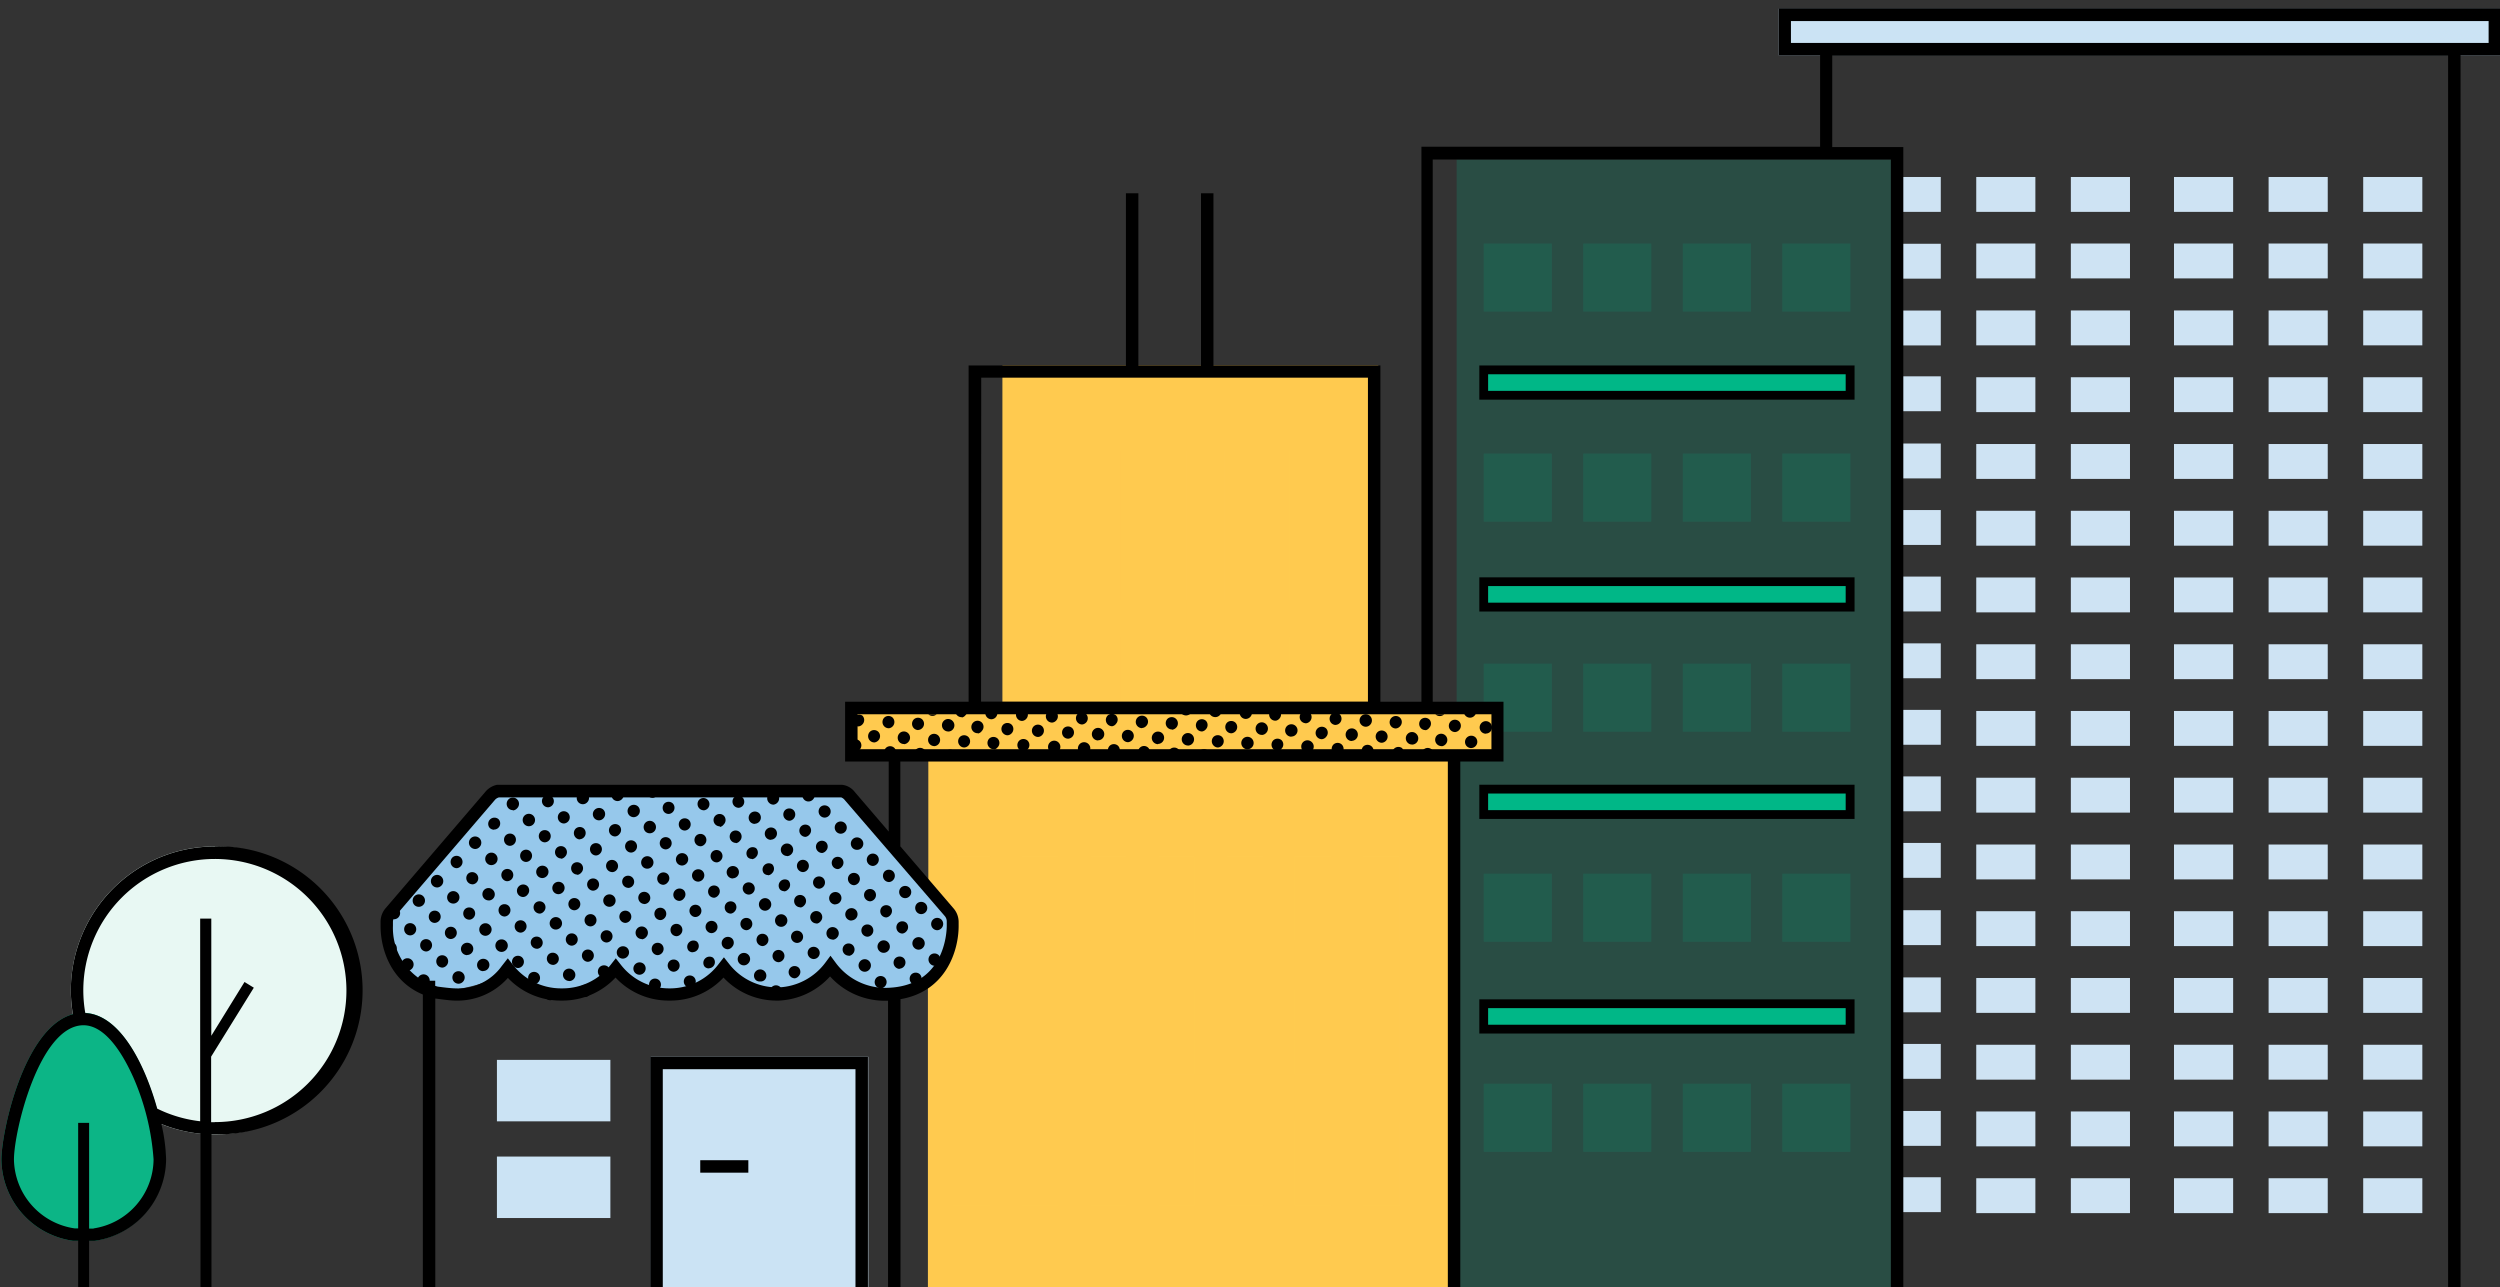 <svg xmlns="http://www.w3.org/2000/svg" viewBox="0 0 301 155"><rect x="0" y="0" width="301" height="155" fill="#333333" stroke="none"/><title>illustrations_Final</title><g style="isolation:isolate"><g id="8d5e3fc3-7589-4102-9f46-d48e77904e60" data-name="Layer 1"><path d="M111.77,91.34V106.9l2.51,2.92a1.76,1.76,0,0,1,.44,1.16v.5a8.51,8.51,0,0,1-3,6.6V155H175l.18-63.65Z" fill="#ffca4f" style="mix-blend-mode:multiply"/><path d="M104.54,127.23H78.34l0,27.79h26.21Z" fill="#cbe3f4"/><rect x="84.31" y="139.69" width="5.79" height="1.5"/><rect x="59.83" y="127.61" width="13.66" height="7.4" fill="#cbe3f4" style="mix-blend-mode:multiply"/><rect x="59.83" y="139.25" width="13.66" height="7.4" fill="#cbe3f4" style="mix-blend-mode:multiply"/><path d="M8.53,119.26a17.34,17.34,0,1,1,17.33,17.33A17.35,17.35,0,0,1,8.53,119.26Z" fill="#e8f8f3"/><path d="M8.79,149.39a10,10,0,0,1-8.62-9.78C.18,136,3.26,122,10,121.94h0c6.38,0,9.91,13.25,9.91,17.64a10,10,0,0,1-8.58,9.82H8.79Z" fill="#0cb586"/><rect x="178.64" y="95.01" width="44.12" height="3.05" fill="#00b887"/><rect x="178.64" y="120.86" width="44.12" height="3.05" fill="#00b887"/><rect x="178.64" y="70.04" width="44.12" height="3.05" fill="#00b887"/><rect x="178.64" y="44.45" width="44.12" height="3.05" fill="#00b887"/><g opacity="0.15"><rect x="178.64" y="29.32" width="8.2" height="8.2" fill="#00b887"/><rect x="190.62" y="29.32" width="8.2" height="8.2" fill="#00b887"/><rect x="202.61" y="29.32" width="8.2" height="8.2" fill="#00b887"/><rect x="214.59" y="29.32" width="8.2" height="8.2" fill="#00b887"/></g><g opacity="0.15"><rect x="178.64" y="54.61" width="8.2" height="8.2" fill="#00b887"/><rect x="190.62" y="54.61" width="8.2" height="8.2" fill="#00b887"/><rect x="202.61" y="54.61" width="8.2" height="8.2" fill="#00b887"/><rect x="214.59" y="54.61" width="8.2" height="8.2" fill="#00b887"/></g><g opacity="0.15"><rect x="178.64" y="79.9" width="8.2" height="8.2" fill="#00b887"/><rect x="190.62" y="79.9" width="8.2" height="8.2" fill="#00b887"/><rect x="202.61" y="79.9" width="8.2" height="8.2" fill="#00b887"/><rect x="214.59" y="79.9" width="8.2" height="8.2" fill="#00b887"/></g><g opacity="0.15"><rect x="178.64" y="105.19" width="8.2" height="8.2" fill="#00b887"/><rect x="190.62" y="105.19" width="8.2" height="8.2" fill="#00b887"/><rect x="202.61" y="105.19" width="8.2" height="8.2" fill="#00b887"/><rect x="214.59" y="105.19" width="8.2" height="8.2" fill="#00b887"/></g><g opacity="0.15"><rect x="178.64" y="130.48" width="8.2" height="8.2" fill="#00b887"/><rect x="190.62" y="130.48" width="8.2" height="8.2" fill="#00b887"/><rect x="202.61" y="130.48" width="8.2" height="8.2" fill="#00b887"/><rect x="214.59" y="130.48" width="8.2" height="8.2" fill="#00b887"/></g><rect x="175.38" y="19.19" width="53.57" height="135.82" fill="#00b887" opacity="0.2"/><g style="mix-blend-mode:multiply"><rect x="120.69" y="44.01" width="45.26" height="45.04" fill="#ffca4f"/></g><rect x="102.5" y="85.24" width="77.82" height="5.7" fill="#ffca4f"/><g opacity="0.5" style="mix-blend-mode:multiply"><rect x="122.79" y="76.65" width="3.78" height="8.74" fill="#ffca4f"/><rect x="131.16" y="76.65" width="3.78" height="8.58" fill="#ffca4f"/></g><g opacity="0.5" style="mix-blend-mode:multiply"><rect x="114.83" y="134.98" width="4.41" height="10.15" fill="#ffca4f"/><rect x="123.04" y="134.98" width="4.41" height="10.15" fill="#ffca4f"/><rect x="131.25" y="134.98" width="4.41" height="10.15" fill="#ffca4f"/><rect x="139.45" y="134.98" width="4.41" height="10.15" fill="#ffca4f"/><rect x="147.66" y="134.98" width="4.41" height="10.15" fill="#ffca4f"/><rect x="155.87" y="134.98" width="4.41" height="10.15" fill="#ffca4f"/><rect x="164.07" y="134.98" width="4.41" height="10.15" fill="#ffca4f"/></g><g opacity="0.5" style="mix-blend-mode:multiply"><rect x="114.83" y="119.17" width="4.41" height="10.15" fill="#ffca4f"/><rect x="123.04" y="119.17" width="4.41" height="10.15" fill="#ffca4f"/><rect x="131.25" y="119.17" width="4.41" height="10.15" fill="#ffca4f"/><rect x="139.45" y="119.17" width="4.41" height="10.15" fill="#ffca4f"/><rect x="147.66" y="119.17" width="4.41" height="10.15" fill="#ffca4f"/><rect x="155.87" y="119.17" width="4.41" height="10.15" fill="#ffca4f"/><rect x="164.07" y="119.17" width="4.41" height="10.15" fill="#ffca4f"/></g><g opacity="0.5" style="mix-blend-mode:multiply"><rect x="114.83" y="103.13" width="4.41" height="10.15" fill="#ffca4f"/><rect x="123.04" y="103.13" width="4.41" height="10.15" fill="#ffca4f"/><rect x="131.25" y="103.13" width="4.41" height="10.15" fill="#ffca4f"/><rect x="139.45" y="103.13" width="4.41" height="10.15" fill="#ffca4f"/><rect x="147.66" y="103.13" width="4.41" height="10.15" fill="#ffca4f"/><rect x="155.87" y="103.13" width="4.41" height="10.15" fill="#ffca4f"/><rect x="164.07" y="103.13" width="4.41" height="10.15" fill="#ffca4f"/></g><g opacity="0.5" style="mix-blend-mode:multiply"><rect x="139.07" y="76.65" width="3.78" height="8.58" fill="#ffca4f"/><rect x="147.44" y="76.65" width="3.78" height="8.24" fill="#ffca4f"/><rect x="155.25" y="76.65" width="3.78" height="8.58" fill="#ffca4f"/></g><g opacity="0.5" style="mix-blend-mode:multiply"><rect x="122.79" y="54.19" width="3.78" height="18.05" fill="#ffca4f"/><rect x="131.16" y="54.19" width="3.78" height="18.05" fill="#ffca4f"/></g><g opacity="0.5" style="mix-blend-mode:multiply"><rect x="139.07" y="54.19" width="3.78" height="18.05" fill="#ffca4f"/><rect x="147.44" y="54.19" width="3.78" height="18.05" fill="#ffca4f"/><rect x="155.25" y="54.19" width="3.78" height="18.05" fill="#ffca4f"/></g><rect x="101.91" y="85.24" width="78.62" height="5.7" fill="#ffca4f" style="mix-blend-mode:multiply"/><path d="M223.29,98.6H178.11V94.48h45.18Zm-44.12-1.06h43.05v-2H179.17Z"/><path d="M223.29,124.44H178.11v-4.12h45.18Zm-44.12-1.06h43.05v-2H179.17Z"/><path d="M223.29,73.63H178.11V69.51h45.18Zm-44.12-1.07h43.05v-2H179.17Z"/><path d="M25.86,101.92A17.35,17.35,0,0,0,8.53,119.26a17.87,17.87,0,0,0,.25,2.85h0c-5.9,1.6-8.6,14.11-8.61,17.5a10,10,0,0,0,8.62,9.78h.62V155h1.32V149.4h.65A10,10,0,0,0,20,139.58a21.12,21.12,0,0,0-.57-4.25h0a17.22,17.22,0,0,0,4.71,1.17V155h1.32V136.57l.44,0a17.34,17.34,0,1,0,0-34.67Zm-14.59,46h-.54V135.19H9.41V147.9H9a8.53,8.53,0,0,1-7.32-8.29c0-3.46,3.07-16.16,8.37-16.17h0c2.82,0,4.95,3.93,6,6.27a29.76,29.76,0,0,1,2.44,9.88A8.48,8.48,0,0,1,11.27,147.9Zm14.59-12.81-.44,0v-7.89l5.14-8.3-1.12-.69-4,6.48V110.6H24.1V135a15.79,15.79,0,0,1-5.17-1.52h0c-1.46-5.23-4.41-11.3-8.66-11.51a16,16,0,0,1-.24-2.7,15.84,15.84,0,1,1,15.83,15.83Z"/><path d="M104.48,91.16a.74.74,0,0,1,1,0v0m-2.46-.66a.73.73,0,0,1-.53-.22.77.77,0,0,1,0-1.07.73.73,0,0,1,1,0h0a.75.75,0,0,1,0,1.06A.77.77,0,0,1,103.08,90.51Z"/><path d="M130.54,90.87a.75.75,0,0,1-.54-.22.76.76,0,0,1,0-1.07.74.74,0,0,1,1.05,0v0a.74.74,0,0,1-.53,1.27Zm-1.93-1.93a.73.73,0,0,1-.52-.21.76.76,0,0,1,0-1.07.74.74,0,0,1,1,0l0,0a.75.75,0,0,1,0,1.06A.76.76,0,0,1,128.61,88.94ZM126.68,87a.75.75,0,0,1-.53-1.29.73.73,0,0,1,1,0h0a.75.75,0,0,1,0,1.06A.73.73,0,0,1,126.68,87Zm-1.93-1.92"/><path d="M128.31,91.32a.74.74,0,0,1,1.05,0v0m-2.44-.64a.73.73,0,0,1-.52-.21.77.77,0,0,1,0-1.07.73.73,0,0,1,1.05,0l0,0a.75.75,0,0,1-.52,1.28ZM125,88.73a.75.75,0,0,1-.53-1.29.74.74,0,0,1,1,0l0,0a.75.75,0,0,1,0,1.06A.73.73,0,0,1,125,88.73Zm-1.93-1.93a.73.73,0,0,1-.53-.22.77.77,0,0,1,0-1.07.73.73,0,0,1,1,0h0a.75.75,0,0,1,0,1.06A.73.73,0,0,1,123.07,86.8Z"/><path d="M124.7,91.1a.73.73,0,0,1,1,0h0m-2.45-.64a.75.75,0,0,1-.53-1.29.74.74,0,0,1,1,0l0,0a.75.75,0,0,1,0,1.06A.73.73,0,0,1,123.32,90.45Zm-1.93-1.93a.74.74,0,0,1-.53-.23.75.75,0,0,1,0-1.06.74.74,0,0,1,1,0l0,0a.75.75,0,0,1,0,1.06A.73.73,0,0,1,121.39,88.52Zm-1.93-1.93a.75.75,0,0,1-.54-1.28.74.74,0,0,1,1,0v0a.74.74,0,0,1-.52,1.28Z"/><path d="M121.11,90.87a.74.74,0,0,1,1,0l0,0m-2.47-.66a.74.74,0,0,1-.53-.23.75.75,0,0,1,0-1.06.74.74,0,0,1,1,0l0,0a.75.75,0,0,1,0,1.06A.73.73,0,0,1,119.71,90.24Zm-1.93-1.93a.75.75,0,0,1-.54-1.28.73.73,0,0,1,1.05,0v0a.73.73,0,0,1,0,1A.76.76,0,0,1,117.78,88.31Zm-1.93-1.93a.75.75,0,0,1-.54-1.28.74.74,0,0,1,1,0l0,0a.74.74,0,0,1,0,1.05A.76.76,0,0,1,115.85,86.38Z"/><path d="M117.5,90.66a.74.74,0,0,1,1,0l0,0M116.1,90a.72.72,0,0,1-.52-.22.75.75,0,0,1,0-1.06.73.73,0,0,1,1,0h0a.75.75,0,0,1,0,1.06A.76.76,0,0,1,116.1,90Zm-1.93-1.93a.75.75,0,0,1-.54-1.28.73.73,0,0,1,1.05,0h0a.75.75,0,0,1-.53,1.29ZM112.77,86a.74.74,0,0,1-1,0"/><path d="M113.88,90.47a.74.74,0,0,1,1.05,0v0m-2.45-.64a.74.74,0,0,1-.52-.22.75.75,0,0,1,0-1.06.73.73,0,0,1,1,0h0a.75.75,0,0,1-.53,1.29Zm-1.93-1.93a.74.74,0,0,1-.52-.22.76.76,0,0,1,0-1.07.74.74,0,0,1,1,0v0a.74.74,0,0,1,0,1.06A.75.75,0,0,1,110.56,87.89Zm-1.4-2.14a.77.77,0,0,1-.52.21.76.76,0,0,1-.54-.23"/><path d="M110.28,91.31a.77.77,0,0,1,0-1.07.73.73,0,0,1,1,0h0a.75.75,0,0,1,0,1.06m-2.45-1.72a.74.74,0,0,1-.53-.22.77.77,0,0,1,0-1.07.73.73,0,0,1,1.05,0h0a.75.75,0,0,1,0,1.06A.77.77,0,0,1,108.88,89.6ZM107,87.68a.74.74,0,0,1-.53-.22.75.75,0,0,1,0-1.06.73.73,0,0,1,1,0h0a.76.76,0,0,1-.52,1.29Zm-1.39-2.17a.73.73,0,0,1-.54.24.75.75,0,0,1-.52-.21"/><path d="M107.2,91.32a.75.75,0,0,1-.53-1.28.73.73,0,0,1,1,0h0a.75.75,0,0,1,0,1.06A.73.73,0,0,1,107.2,91.32Zm-1.92-1.93a.75.75,0,0,1-.54-.22.76.76,0,0,1,0-1.07.73.73,0,0,1,1,0h0a.75.75,0,0,1,0,1.06A.77.77,0,0,1,105.28,89.39Zm-1.93-1.93a.73.73,0,0,1-.52-.21.75.75,0,0,1,1-1.09l0,0a.75.75,0,0,1,0,1.06A.73.73,0,0,1,103.35,87.46Z"/><path d="M158.87,91.28a.73.73,0,0,1,1,0h0m-2.46-.65a.73.73,0,0,1-.52-.21.76.76,0,0,1,0-1.07.74.74,0,0,1,1.05,0v0a.74.74,0,0,1-.52,1.28Zm-1.93-1.93a.75.75,0,1,1,.51-1.3v0a.74.74,0,0,1-.52,1.28Zm-1.93-1.93a.73.73,0,0,1-.53-.22.77.77,0,0,1,0-1.07.73.73,0,0,1,1,0h0a.75.75,0,0,1,0,1.06A.73.73,0,0,1,153.62,86.77Z"/><path d="M155.26,91.06a.73.73,0,0,1,1.05,0h0m-2.46-.65a.75.75,0,0,1-.54-1.28.74.74,0,0,1,1,0v0a.73.73,0,0,1,0,1A.76.76,0,0,1,153.87,90.42Zm-1.93-1.93a.73.73,0,0,1-.53-.22.77.77,0,0,1,0-1.07.73.73,0,0,1,1.05,0h0a.75.75,0,0,1,0,1.06A.73.73,0,0,1,151.94,88.49ZM150,86.56a.74.74,0,0,1-.53-.22.77.77,0,0,1,0-1.07.73.73,0,0,1,1.05,0h0a.75.75,0,0,1,0,1.06A.77.77,0,0,1,150,86.56Z"/><path d="M151.65,90.86a.73.73,0,0,1,1,0h0m-2.45-.64a.74.74,0,0,1-.53-.23.75.75,0,0,1,0-1.06.74.74,0,0,1,1.05,0l0,0a.75.75,0,0,1,0,1.06A.73.73,0,0,1,150.26,90.21Zm-1.93-1.93a.73.73,0,0,1-.53-.22.77.77,0,0,1,0-1.07.74.74,0,0,1,1,0l0,0a.75.75,0,0,1,0,1.06A.77.77,0,0,1,148.33,88.28Zm-1.42-3.23,0,0a.75.75,0,0,1,0,1.06.74.74,0,0,1-.53.22.77.77,0,0,1-.53-.21.77.77,0,0,1,0-1.07"/><path d="M148.05,90.64a.74.74,0,0,1,1,0l0,0M146.65,90a.74.74,0,0,1-.53-.23.75.75,0,0,1,0-1.06.74.74,0,0,1,1,0l0,0a.75.75,0,0,1,0,1.06A.77.77,0,0,1,146.65,90Zm-1.92-1.93a.77.77,0,0,1-.53-.21.77.77,0,0,1,0-1.07.73.73,0,0,1,1,0l0,0a.74.74,0,0,1,0,1A.75.75,0,0,1,144.73,88.07Zm-1.39-2.16a.78.78,0,0,1-.54.23.79.79,0,0,1-.52-.2"/><path d="M144.44,90.42a.75.75,0,0,1,1.05,0l0,0m-2.46-.66a.74.74,0,0,1-.53-.22.75.75,0,0,1,0-1.06.73.73,0,0,1,1.05,0h0a.76.76,0,0,1-.52,1.29Zm-1.93-1.93a.76.76,0,0,1-.55-1.27.74.74,0,0,1,1.05,0v0a.75.75,0,0,1,0,1.06A.78.78,0,0,1,141.12,87.86Zm-1.41-2.14a.75.75,0,0,1-1.06,0"/><path d="M140.85,91.3a.77.77,0,0,1,0-1.07.73.73,0,0,1,1.05,0h0a.75.75,0,0,1,0,1.06m-2.47-1.69a.76.76,0,0,1-.53-1.3.74.74,0,0,1,1.05,0v0a.75.75,0,0,1-.53,1.27Zm-1.93-1.93a.76.76,0,0,1-.54-.23A.75.75,0,0,1,138,86.36v0a.73.73,0,0,1,0,1.05A.72.72,0,0,1,137.51,87.65Zm-1.39-2.16a.75.75,0,0,1-1.06,0"/><path d="M137.76,91.29a.74.74,0,0,1-.52-.2.76.76,0,0,1,0-1.07.72.72,0,0,1,1,0h0a.75.75,0,0,1,0,1.06A.73.73,0,0,1,137.76,91.29Zm-1.93-1.93a.75.75,0,0,1-.54-.22.76.76,0,0,1,0-1.07.73.73,0,0,1,1,0h0a.75.75,0,0,1,0,1.06A.77.77,0,0,1,135.83,89.36Zm-1.93-1.92a.76.76,0,0,1-.53-1.3.74.74,0,0,1,1,0v0a.73.73,0,0,1,0,1A.7.7,0,0,1,133.9,87.44Zm-1.39-2.16a.78.78,0,0,1-.54.23.73.73,0,0,1-.52-.21"/><path d="M134.15,91.08a.75.75,0,0,1-.54-.22.76.76,0,0,1,0-1.07.73.73,0,0,1,1,0h0a.75.75,0,0,1,0,1.06A.77.77,0,0,1,134.15,91.08Zm-1.93-1.93a.75.75,0,0,1-.54-.22.76.76,0,0,1,0-1.07.73.73,0,0,1,1.05,0h0a.74.74,0,0,1-.53,1.27Zm-1.93-1.92a.76.76,0,0,1-.54-1.28.72.72,0,0,1,1,0h0a.75.75,0,0,1,0,1.06A.78.78,0,0,1,130.29,87.23Zm-1.41-2.15a.7.7,0,0,1-.52.22.78.78,0,0,1-.54-.23"/><path d="M180.56,86.62a.75.75,0,0,1-.54-.22.76.76,0,0,1,0-1.07"/><path d="M180.29,90.06a.77.77,0,0,1,0-1.07m-1.38-.65a.75.75,0,0,1-.54-.22.76.76,0,0,1,0-1.07.73.73,0,0,1,1.05,0h0a.74.74,0,0,1-.53,1.27ZM177,86.41a.75.75,0,0,1-.53-1.29.73.73,0,0,1,1.05,0h0a.75.75,0,0,1,0,1.06A.73.73,0,0,1,177,86.41Z"/><path d="M178.58,90.71a.73.73,0,0,1,1,0h0m-2.45-.64a.76.76,0,0,1-.54-.23.75.75,0,0,1,1.06-1.06v0a.75.75,0,0,1,0,1.06A.73.73,0,0,1,177.2,90.06Zm-1.93-1.93a.75.75,0,0,1-.53-1.29.74.74,0,0,1,1,0l0,0a.75.75,0,0,1,0,1.06A.73.73,0,0,1,175.27,88.13ZM173.88,86a.76.76,0,0,1-1.06,0"/><path d="M175,90.49a.74.74,0,0,1,1,0v0m-2.46-.66a.76.76,0,0,1-.55-1.27.74.74,0,0,1,1.05,0v0a.75.75,0,0,1,0,1.06A.76.76,0,0,1,173.59,89.85Zm-1.93-1.93a.73.73,0,0,1-.52-.21.76.76,0,0,1,0-1.07.74.74,0,0,1,1,0v0a.73.73,0,0,1,0,1A.76.76,0,0,1,171.66,87.92Zm-1.41-2.14a.73.73,0,0,1-.52.21.73.73,0,0,1-.53-.22"/><path d="M171.37,91.34a.77.77,0,0,1,0-1.07.74.74,0,0,1,1.05,0l0,0a.74.74,0,0,1,0,1M170,89.64a.7.7,0,0,1-.52-.22.75.75,0,0,1,0-1.06.73.73,0,0,1,1.05,0h0a.75.75,0,0,1-.52,1.29Zm-1.93-1.93a.75.75,0,0,1-.54-1.28.73.73,0,0,1,1.05,0v0a.73.73,0,0,1,0,1A.76.76,0,0,1,168.05,87.71Zm-1.4-2.14a.77.77,0,0,1-.53.21.74.74,0,0,1-.53-.23"/><path d="M168.3,91.35a.73.73,0,0,1-.52-.21.75.75,0,0,1,1-1.09v0a.74.74,0,0,1-.52,1.28Zm-1.93-1.92a.72.72,0,0,1-.52-.22.75.75,0,0,1,0-1.06.73.73,0,0,1,1,0h0a.75.75,0,0,1,0,1.06A.76.76,0,0,1,166.37,89.43Zm-1.93-1.93a.74.74,0,0,1-.53-.23.75.75,0,0,1,0-1.06.74.74,0,0,1,1.05,0l0,0a.75.75,0,0,1,0,1.06A.73.73,0,0,1,164.44,87.5ZM163,85.35a.74.74,0,0,1-1,0"/><path d="M164.69,91.14a.75.75,0,0,1-.54-1.27.74.74,0,0,1,1,0v0a.74.74,0,0,1-.52,1.28Zm-1.93-1.92a.74.74,0,0,1-.53-.23.77.77,0,0,1,0-1.07.73.73,0,0,1,1.05,0h0a.76.76,0,0,1-.54,1.28Zm-1.93-1.93a.79.79,0,0,1-.53-.22.77.77,0,0,1,0-1.07.74.74,0,0,1,1,0v0a.75.75,0,0,1-.53,1.28Zm-1.39-2.16a.75.75,0,0,1-.53.23.77.77,0,0,1-.53-.21"/><path d="M161.08,90.93a.73.73,0,0,1-.53-.22.77.77,0,0,1,0-1.07.73.73,0,0,1,1,0h0a.75.75,0,0,1,0,1.06A.73.73,0,0,1,161.08,90.93ZM159.15,89a.75.75,0,1,1,.52-1.29v0a.74.74,0,0,1,0,1A.73.73,0,0,1,159.15,89Zm-1.92-1.92a.79.79,0,0,1-.53-.22.75.75,0,0,1,0-1.06.73.73,0,0,1,1,0h0a.76.76,0,0,1-.52,1.29Zm-1.93-1.93"/><path d="M223.29,48.12H178.11V44h45.18Zm-44.12-1.06h43.05v-2H179.17Z"/><rect x="214.14" y="1.04" width="87" height="5.62" fill="#cbe3f4"/><rect x="249.33" y="21.31" width="7.12" height="4.2" fill="#cee3f3"/><rect x="237.94" y="21.31" width="7.12" height="4.2" fill="#cee3f3"/><rect x="261.75" y="21.31" width="7.12" height="4.2" fill="#cee3f3"/><rect x="284.53" y="21.31" width="7.12" height="4.2" fill="#cee3f3"/><rect x="273.14" y="21.31" width="7.12" height="4.2" fill="#cee3f3"/><rect x="228.98" y="21.31" width="4.69" height="4.2" fill="#cee3f3" style="mix-blend-mode:multiply"/><rect x="249.33" y="29.32" width="7.12" height="4.2" fill="#cee3f3"/><rect x="237.94" y="29.32" width="7.12" height="4.2" fill="#cee3f3"/><rect x="284.53" y="29.32" width="7.12" height="4.2" fill="#cee3f3"/><rect x="273.14" y="29.32" width="7.12" height="4.2" fill="#cee3f3"/><rect x="261.75" y="29.32" width="7.12" height="4.2" fill="#cee3f3"/><rect x="228.98" y="29.35" width="4.69" height="4.2" fill="#cee3f3" style="mix-blend-mode:multiply"/><rect x="249.33" y="37.38" width="7.12" height="4.2" fill="#cee3f3"/><rect x="237.94" y="37.38" width="7.12" height="4.2" fill="#cee3f3"/><rect x="261.75" y="37.38" width="7.12" height="4.2" fill="#cee3f3"/><rect x="284.53" y="37.38" width="7.12" height="4.2" fill="#cee3f3"/><rect x="273.14" y="37.38" width="7.12" height="4.2" fill="#cee3f3"/><rect x="228.98" y="37.39" width="4.69" height="4.2" fill="#cee3f3" style="mix-blend-mode:multiply"/><rect x="249.33" y="45.42" width="7.12" height="4.2" fill="#cee3f3"/><rect x="237.94" y="45.42" width="7.12" height="4.2" fill="#cee3f3"/><rect x="284.53" y="45.42" width="7.12" height="4.2" fill="#cee3f3"/><rect x="273.14" y="45.42" width="7.12" height="4.2" fill="#cee3f3"/><rect x="261.75" y="45.42" width="7.12" height="4.2" fill="#cee3f3"/><rect x="228.98" y="45.31" width="4.69" height="4.2" fill="#cee3f3" style="mix-blend-mode:multiply"/><rect x="249.33" y="53.46" width="7.12" height="4.2" fill="#cee3f3"/><rect x="237.94" y="53.46" width="7.12" height="4.2" fill="#cee3f3"/><rect x="284.53" y="53.46" width="7.12" height="4.2" fill="#cee3f3"/><rect x="273.14" y="53.46" width="7.12" height="4.2" fill="#cee3f3"/><rect x="261.75" y="53.46" width="7.12" height="4.2" fill="#cee3f3"/><rect x="228.98" y="53.4" width="4.69" height="4.2" fill="#cee3f3" style="mix-blend-mode:multiply"/><rect x="249.33" y="61.5" width="7.12" height="4.2" fill="#cee3f3"/><rect x="237.94" y="61.5" width="7.12" height="4.2" fill="#cee3f3"/><rect x="284.53" y="61.5" width="7.12" height="4.2" fill="#cee3f3"/><rect x="273.14" y="61.5" width="7.12" height="4.2" fill="#cee3f3"/><rect x="261.75" y="61.5" width="7.12" height="4.2" fill="#cee3f3"/><rect x="228.98" y="61.41" width="4.69" height="4.2" fill="#cee3f3" style="mix-blend-mode:multiply"/><rect x="249.33" y="69.53" width="7.12" height="4.2" fill="#cee3f3"/><rect x="237.94" y="69.53" width="7.12" height="4.2" fill="#cee3f3"/><rect x="284.53" y="69.53" width="7.12" height="4.2" fill="#cee3f3"/><rect x="273.14" y="69.53" width="7.12" height="4.2" fill="#cee3f3"/><rect x="261.75" y="69.53" width="7.12" height="4.2" fill="#cee3f3"/><rect x="228.98" y="69.42" width="4.69" height="4.2" fill="#cee3f3" style="mix-blend-mode:multiply"/><rect x="249.33" y="77.57" width="7.12" height="4.2" fill="#cee3f3"/><rect x="237.94" y="77.57" width="7.12" height="4.2" fill="#cee3f3"/><rect x="284.53" y="77.57" width="7.12" height="4.2" fill="#cee3f3"/><rect x="273.14" y="77.57" width="7.12" height="4.2" fill="#cee3f3"/><rect x="261.75" y="77.57" width="7.12" height="4.2" fill="#cee3f3"/><rect x="228.98" y="77.46" width="4.69" height="4.2" fill="#cee3f3" style="mix-blend-mode:multiply"/><rect x="249.33" y="85.6" width="7.12" height="4.2" fill="#cee3f3"/><rect x="237.94" y="85.6" width="7.12" height="4.2" fill="#cee3f3"/><rect x="261.75" y="85.6" width="7.12" height="4.2" fill="#cee3f3"/><rect x="284.53" y="85.6" width="7.12" height="4.2" fill="#cee3f3"/><rect x="273.14" y="85.6" width="7.12" height="4.2" fill="#cee3f3"/><rect x="228.98" y="85.47" width="4.69" height="4.2" fill="#cee3f3" style="mix-blend-mode:multiply"/><rect x="249.33" y="93.64" width="7.12" height="4.2" fill="#cee3f3"/><rect x="237.94" y="93.64" width="7.12" height="4.2" fill="#cee3f3"/><rect x="284.53" y="93.64" width="7.12" height="4.2" fill="#cee3f3"/><rect x="273.14" y="93.64" width="7.12" height="4.2" fill="#cee3f3"/><rect x="261.75" y="93.64" width="7.12" height="4.2" fill="#cee3f3"/><rect x="228.98" y="93.48" width="4.69" height="4.2" fill="#cee3f3" style="mix-blend-mode:multiply"/><rect x="249.33" y="101.68" width="7.12" height="4.2" fill="#cee3f3"/><rect x="237.94" y="101.68" width="7.12" height="4.2" fill="#cee3f3"/><rect x="261.75" y="101.68" width="7.12" height="4.2" fill="#cee3f3"/><rect x="284.53" y="101.68" width="7.12" height="4.2" fill="#cee3f3"/><rect x="273.14" y="101.68" width="7.12" height="4.2" fill="#cee3f3"/><rect x="228.98" y="101.49" width="4.69" height="4.2" fill="#cee3f3" style="mix-blend-mode:multiply"/><rect x="249.33" y="109.71" width="7.12" height="4.2" fill="#cee3f3"/><rect x="237.94" y="109.71" width="7.12" height="4.2" fill="#cee3f3"/><rect x="284.53" y="109.71" width="7.12" height="4.2" fill="#cee3f3"/><rect x="273.14" y="109.71" width="7.12" height="4.2" fill="#cee3f3"/><rect x="261.75" y="109.71" width="7.12" height="4.2" fill="#cee3f3"/><rect x="228.98" y="109.59" width="4.69" height="4.2" fill="#cee3f3" style="mix-blend-mode:multiply"/><rect x="249.33" y="117.75" width="7.12" height="4.2" fill="#cee3f3"/><rect x="237.94" y="117.75" width="7.12" height="4.2" fill="#cee3f3"/><rect x="284.53" y="117.75" width="7.12" height="4.2" fill="#cee3f3"/><rect x="273.14" y="117.75" width="7.12" height="4.2" fill="#cee3f3"/><rect x="261.75" y="117.75" width="7.12" height="4.2" fill="#cee3f3"/><rect x="228.98" y="117.68" width="4.69" height="4.2" fill="#cee3f3" style="mix-blend-mode:multiply"/><rect x="249.33" y="125.79" width="7.12" height="4.2" fill="#cee3f3"/><rect x="237.94" y="125.79" width="7.12" height="4.2" fill="#cee3f3"/><rect x="284.53" y="125.79" width="7.12" height="4.2" fill="#cee3f3"/><rect x="273.14" y="125.79" width="7.12" height="4.2" fill="#cee3f3"/><rect x="261.75" y="125.79" width="7.12" height="4.2" fill="#cee3f3"/><rect x="228.98" y="125.69" width="4.69" height="4.2" fill="#cee3f3" style="mix-blend-mode:multiply"/><rect x="249.33" y="133.82" width="7.12" height="4.2" fill="#cee3f3"/><rect x="237.94" y="133.82" width="7.12" height="4.2" fill="#cee3f3"/><rect x="284.53" y="133.82" width="7.12" height="4.2" fill="#cee3f3"/><rect x="273.14" y="133.82" width="7.12" height="4.2" fill="#cee3f3"/><rect x="261.75" y="133.82" width="7.12" height="4.2" fill="#cee3f3"/><rect x="228.98" y="133.76" width="4.69" height="4.2" fill="#cee3f3" style="mix-blend-mode:multiply"/><rect x="249.33" y="141.86" width="7.12" height="4.2" fill="#cee3f3"/><rect x="237.94" y="141.86" width="7.12" height="4.2" fill="#cee3f3"/><rect x="284.53" y="141.86" width="7.12" height="4.2" fill="#cee3f3"/><rect x="273.14" y="141.86" width="7.12" height="4.2" fill="#cee3f3"/><rect x="261.75" y="141.86" width="7.12" height="4.2" fill="#cee3f3"/><rect x="228.98" y="141.74" width="4.69" height="4.2" fill="#cee3f3" style="mix-blend-mode:multiply"/><path d="M79.8,128.73H103V155h1.5V127.23H78.3V155h1.5Z"/><g style="mix-blend-mode:multiply"><path d="M60.33,95.23a1.52,1.52,0,0,0-.36,0,1.74,1.74,0,0,0-1,.59l-12,14a1.76,1.76,0,0,0-.44,1.16v.5c0,2.66,1.26,7,6,8,0,0,5.84-.64,7-1.9.53-.41,1.18-.49,1.6-1a8.11,8.11,0,0,0,6.33,3.16h.34a8.11,8.11,0,0,0,6.33-3.16,8.11,8.11,0,0,0,6.33,3.16h.34a8.11,8.11,0,0,0,6.33-3.16,8.11,8.11,0,0,0,6.33,3.16h.34l0,0a8.15,8.15,0,0,0,6.18-3.34,8.14,8.14,0,0,0,6.5,3.36c6.6,0,8.25-5.2,8.25-8.25V111a1.76,1.76,0,0,0-.44-1.16l-12-14a1.74,1.74,0,0,0-1-.59,2,2,0,0,0-.41,0" fill="#96c8eb"/></g><path d="M55.22,118.44a.76.76,0,0,1-.54-.22.78.78,0,0,1,0-1.07.74.74,0,0,1,1.05,0l0,0a.75.75,0,0,1,0,1.06A.73.73,0,0,1,55.22,118.44Zm-1.94-1.94a.76.76,0,0,1-.54-.22.78.78,0,0,1,0-1.07.73.73,0,0,1,1,0h0a.75.75,0,0,1,0,1.06A.73.73,0,0,1,53.28,116.5Zm-1.94-1.94a.76.76,0,0,1-.54-.22.78.78,0,0,1,0-1.07.73.73,0,0,1,1,0h0a.75.75,0,0,1,0,1.06A.73.73,0,0,1,51.34,114.56Zm-1.94-1.94a.73.73,0,0,1-.52-.21.76.76,0,0,1,0-1.07.74.74,0,0,1,1,0v0a.74.74,0,0,1-.52,1.28Zm-1.94-1.94a.73.73,0,0,1-.52-.21.76.76,0,0,1,0-1.07.74.74,0,0,1,1,0v0a.74.74,0,0,1-.52,1.28Z"/><path d="M51,118.82a.74.74,0,0,1-.53-.23.75.75,0,0,1,0-1.06.74.74,0,0,1,1.05,0l0,0a.75.75,0,0,1,0,1.06A.77.77,0,0,1,51,118.82Zm-1.94-1.94a.74.74,0,0,1-.53-.23.75.75,0,0,1,0-1.06.74.74,0,0,1,1.05,0l0,0a.75.75,0,0,1,0,1.06A.77.77,0,0,1,49.07,116.88Zm-1.94-1.94a.75.75,0,0,1-.54-1.28.73.73,0,0,1,1,0l0,0a.74.74,0,0,1,0,1A.76.76,0,0,1,47.13,114.94Z"/><path d="M93.45,120.11a.7.7,0,0,1-.52-.22.75.75,0,0,1,0-1.06.73.73,0,0,1,1,0h0a.75.75,0,0,1,0,1.06A.74.74,0,0,1,93.45,120.11Zm-1.94-1.94A.7.7,0,0,1,91,118a.75.75,0,0,1,0-1.06.73.73,0,0,1,1.05,0h0a.75.75,0,0,1,0,1.06A.74.74,0,0,1,91.51,118.17Zm-1.94-1.94a.75.75,0,1,1,.52-1.29v0a.73.73,0,0,1,0,1.05A.72.72,0,0,1,89.57,116.23Zm-1.94-1.94a.76.76,0,0,1-.54-.23A.75.75,0,0,1,88.15,113v0a.73.73,0,0,1,0,1A.72.72,0,0,1,87.63,114.29Zm-1.94-1.94a.7.7,0,0,1-.52-.22.75.75,0,0,1,0-1.06.73.73,0,0,1,1,0h0a.75.75,0,0,1,0,1.06A.74.74,0,0,1,85.69,112.35Zm-1.94-1.94a.7.7,0,0,1-.52-.22.75.75,0,0,1,0-1.06.73.73,0,0,1,1,0h0a.75.75,0,0,1,0,1.06A.74.74,0,0,1,83.75,110.41Zm-1.94-1.94a.76.76,0,0,1-.54-.23.75.75,0,0,1,1.06-1.06v0a.73.73,0,0,1,0,1A.72.72,0,0,1,81.81,108.47Zm-1.94-1.94a.76.76,0,0,1-.54-.23.75.75,0,0,1,1.06-1.06v0a.73.73,0,0,1,0,1A.72.72,0,0,1,79.87,106.53Zm-1.94-1.94a.73.73,0,0,1-.52-.21.77.77,0,0,1,0-1.07.73.73,0,0,1,1.05,0h0a.75.75,0,0,1,0,1.06A.74.74,0,0,1,77.93,104.59ZM76,102.65a.7.7,0,0,1-.52-.22.75.75,0,0,1,0-1.06.73.73,0,0,1,1,0h0a.75.75,0,0,1,0,1.06A.74.74,0,0,1,76,102.65Zm-1.94-1.94a.76.76,0,0,1-.54-.23.75.75,0,0,1,1.06-1.06v0a.73.73,0,0,1,0,1A.7.7,0,0,1,74.05,100.71Zm-1.94-1.94a.76.76,0,0,1-.54-.23.75.75,0,0,1,1.06-1.06v0a.75.75,0,0,1,0,1.06A.73.73,0,0,1,72.11,98.77Zm-1.94-1.94a.76.76,0,0,1-.54-.23.75.75,0,0,1,1.06-1.06v0a.75.75,0,0,1,0,1.06A.73.73,0,0,1,70.17,96.83Z"/><path d="M85.36,116.6a.73.73,0,0,1-.52-.21.75.75,0,0,1,1-1.09v0a.74.74,0,0,1-.52,1.28Zm-1.94-1.94a.73.73,0,0,1-.52-.21.75.75,0,0,1,1-1.09v0a.74.74,0,0,1-.52,1.28Zm-1.94-1.94a.76.76,0,0,1-.54-.22.78.78,0,0,1,0-1.07.73.73,0,0,1,1,0h0a.75.75,0,0,1,0,1.06A.73.73,0,0,1,81.48,112.72Zm-1.94-1.94a.76.76,0,0,1-.54-.22.78.78,0,0,1,0-1.07.73.73,0,0,1,1,0h0a.75.75,0,0,1,0,1.06A.73.73,0,0,1,79.54,110.78Zm-1.94-1.94a.75.75,0,0,1-.54-1.27.74.74,0,0,1,1,0v0a.74.74,0,0,1-.52,1.28Zm-1.94-1.94a.75.75,0,0,1-.54-1.27.74.74,0,0,1,1,0v0a.74.74,0,0,1-.52,1.28ZM73.72,105a.75.75,0,0,1-.54-1.27.73.73,0,0,1,1,0h0a.74.74,0,0,1-.52,1.28ZM71.78,103a.73.73,0,0,1-.53-.22.77.77,0,0,1,0-1.07.73.73,0,0,1,1,0h0a.75.75,0,0,1,0,1.06A.73.73,0,0,1,71.78,103Zm-1.94-1.93a.74.74,0,0,1-.53-.23.77.77,0,0,1,0-1.07.73.73,0,0,1,1,0h0a.76.76,0,0,1-.54,1.28ZM67.9,99.15a.76.76,0,0,1-.52-.22.75.75,0,0,1,0-1.06.73.73,0,0,1,1,0h0a.75.75,0,0,1,0,1.06A.76.76,0,0,1,67.9,99.15ZM66,97.2a.75.75,0,0,1-.54-1.27.73.73,0,0,1,1,0h0A.74.74,0,0,1,66,97.2Z"/><path d="M83.09,118.92a.75.75,0,0,1-.54-1.28.74.74,0,0,1,1,0l0,0a.75.75,0,0,1-.53,1.28ZM81.15,117a.75.75,0,0,1-.54-1.28.74.74,0,0,1,1,0l0,0a.75.75,0,0,1-.53,1.28ZM79.21,115a.73.73,0,0,1-.53-.22.77.77,0,0,1,0-1.07.73.73,0,0,1,1,0h0a.75.75,0,0,1,0,1.06A.77.77,0,0,1,79.21,115Zm-1.94-1.94a.73.73,0,0,1-.53-.22.77.77,0,0,1,0-1.07.73.73,0,0,1,1.05,0h0a.75.75,0,0,1,0,1.06A.77.77,0,0,1,77.27,113.1Zm-1.94-1.94a.75.75,0,0,1-.54-1.28.74.74,0,0,1,1,0l0,0a.75.75,0,0,1-.53,1.28Zm-1.94-1.94a.75.75,0,0,1-.54-1.28.74.74,0,0,1,1.05,0l0,0a.75.75,0,0,1-.53,1.28Zm-1.94-1.94a.75.75,0,0,1-.54-1.28.74.74,0,0,1,1,0l0,0a.75.75,0,0,1-.53,1.28Zm-1.94-1.94a.74.74,0,0,1-.53-.22.77.77,0,0,1,0-1.07.73.73,0,0,1,1,0h0a.75.75,0,0,1,0,1.06A.77.77,0,0,1,69.51,105.34Zm-1.94-1.94a.74.74,0,0,1-.53-.22.77.77,0,0,1,0-1.07.73.73,0,0,1,1,0h0a.75.75,0,0,1,0,1.06A.77.77,0,0,1,67.57,103.4Zm-1.94-1.94a.75.75,0,0,1-.54-1.28.74.74,0,0,1,1,0l0,0a.75.75,0,0,1-.53,1.28Zm-1.94-1.94a.75.75,0,0,1-.54-1.28.74.74,0,0,1,1.05,0l0,0a.75.75,0,0,1-.53,1.28Zm-1.94-1.94a.74.74,0,0,1-.53-.22.77.77,0,0,1,0-1.07.73.73,0,0,1,1.05,0h0a.75.75,0,0,1,0,1.06A.77.77,0,0,1,61.75,97.58Z"/><path d="M78.89,119.3a.77.77,0,0,1-.53-.21.77.77,0,0,1,0-1.07.73.73,0,0,1,1,0l0,0a.75.75,0,0,1-.52,1.28ZM77,117.36a.76.76,0,0,1-.54-.23.75.75,0,0,1,1.06-1.06v0a.75.75,0,0,1,0,1.06A.77.77,0,0,1,77,117.36ZM75,115.42a.76.76,0,0,1-.54-.23.75.75,0,0,1,1.06-1.06v0a.75.75,0,0,1,0,1.06A.77.77,0,0,1,75,115.42Zm-1.94-1.94a.77.77,0,0,1-.53-.21.77.77,0,0,1,0-1.07.73.73,0,0,1,1,0l0,0a.75.75,0,0,1-.52,1.28Zm-1.94-1.94a.73.73,0,0,1-.52-.21.76.76,0,0,1,0-1.07.73.73,0,0,1,1,0l0,0a.75.75,0,0,1-.52,1.28Zm-1.94-1.94a.77.77,0,0,1-.53-.21.77.77,0,0,1,0-1.07.74.74,0,0,1,1,0l0,0a.75.75,0,0,1-.52,1.28Zm-1.94-1.94a.76.76,0,0,1-.54-.23.75.75,0,0,1,1.06-1.06v0a.75.75,0,0,1,0,1.06A.77.77,0,0,1,67.25,107.66Zm-1.94-1.94a.76.76,0,0,1-.54-.23.75.75,0,0,1,1.06-1.06v0a.75.75,0,0,1,0,1.06A.77.77,0,0,1,65.31,105.72Zm-1.94-1.94a.73.73,0,0,1-.52-.21.77.77,0,0,1,0-1.07.73.73,0,0,1,1,0l0,0a.75.75,0,0,1-.52,1.28Zm-1.94-1.94a.73.73,0,0,1-.52-.21.77.77,0,0,1,0-1.07.73.73,0,0,1,1,0l0,0a.75.75,0,0,1-.52,1.28ZM59.49,99.9a.76.76,0,0,1-.54-.23A.75.75,0,0,1,60,98.61v0a.74.74,0,0,1-.53,1.27Z"/><path d="M72.74,117.74a.76.76,0,0,1-.54-.23.77.77,0,0,1,0-1.07.75.75,0,0,1,1.05,0v0a.73.73,0,0,1,0,1A.7.7,0,0,1,72.74,117.74ZM70.8,115.8a.7.7,0,0,1-.52-.22.75.75,0,0,1,0-1.06.73.73,0,0,1,1,0h0a.75.75,0,0,1,0,1.06A.78.78,0,0,1,70.8,115.8Zm-1.94-1.94a.7.7,0,0,1-.52-.22.75.75,0,0,1,0-1.06.72.72,0,0,1,1,0h0a.75.75,0,0,1,0,1.06A.78.78,0,0,1,68.86,113.86Zm-1.94-1.94a.7.7,0,0,1-.52-.22.75.75,0,0,1,0-1.06.73.73,0,0,1,1.05,0h0a.75.75,0,0,1,0,1.06A.78.78,0,0,1,66.92,111.92ZM65,110a.78.78,0,0,1-.54-.23.75.75,0,0,1,0-1.06.74.74,0,0,1,1,0l0,0a.74.74,0,0,1,0,1.05A.7.7,0,0,1,65,110ZM63,108a.75.75,0,0,1-.53-1.29.74.74,0,0,1,1.05,0l0,0a.74.74,0,0,1,0,1A.7.7,0,0,1,63,108ZM61.1,106.1a.7.7,0,0,1-.52-.22.75.75,0,0,1,0-1.06.73.73,0,0,1,1,0h0a.75.75,0,0,1,0,1.06A.78.78,0,0,1,61.1,106.1Zm-1.94-1.94a.7.7,0,0,1-.52-.22.75.75,0,0,1,0-1.06.73.73,0,0,1,1.05,0h0a.75.75,0,0,1,0,1.06A.78.78,0,0,1,59.16,104.16Zm-1.94-1.94a.78.78,0,0,1-.54-.23.75.75,0,0,1,0-1.06.74.74,0,0,1,1.05,0l0,0a.75.75,0,0,1,0,1.06A.73.73,0,0,1,57.22,102.22Z"/><path d="M70.47,120.05a.73.73,0,0,1-.53-.22.77.77,0,0,1,0-1.07.73.73,0,0,1,1,0h0a.75.75,0,0,1,0,1.06A.73.73,0,0,1,70.47,120.05Zm-1.94-1.94a.75.75,0,0,1-.54-1.27.74.74,0,0,1,1.05,0v0a.74.74,0,0,1-.52,1.28Zm-1.94-1.94a.75.75,0,0,1-.54-1.27.74.74,0,0,1,1,0v0a.74.74,0,0,1-.52,1.28Zm-1.94-1.94a.75.75,0,0,1-.54-1.27.74.74,0,0,1,1,0v0a.74.74,0,0,1-.52,1.28Zm-1.94-1.94a.73.73,0,0,1-.53-.22.77.77,0,0,1,0-1.07.73.73,0,0,1,1,0h0a.75.75,0,0,1,0,1.06A.73.73,0,0,1,62.71,112.29Zm-1.94-1.94a.73.73,0,0,1-.53-.22.77.77,0,0,1,0-1.07.73.73,0,0,1,1,0h0a.75.75,0,0,1,0,1.06A.73.73,0,0,1,60.77,110.35Zm-1.94-1.94a.75.75,0,0,1-.54-1.27.74.74,0,0,1,1.05,0v0a.74.74,0,0,1-.52,1.28Zm-1.94-1.94a.75.75,0,0,1-.54-1.27.74.74,0,0,1,1,0v0a.74.74,0,0,1-.52,1.28ZM55,104.53a.73.73,0,0,1-.53-.22.77.77,0,0,1,0-1.07.73.73,0,0,1,1,0h0a.75.75,0,0,1,0,1.06A.73.73,0,0,1,55,104.53Z"/><path d="M66.27,120.43a.77.77,0,0,1-.53-.21.77.77,0,0,1,0-1.07.74.74,0,0,1,1,0l0,0a.75.75,0,0,1,0,1.06A.74.74,0,0,1,66.27,120.43Zm-1.94-1.94a.77.77,0,0,1-.53-.21.77.77,0,0,1,0-1.07.74.74,0,0,1,1,0l0,0a.75.75,0,0,1,0,1.06A.74.74,0,0,1,64.33,118.49Zm-1.94-1.94a.77.77,0,0,1-.53-.21.77.77,0,0,1,0-1.07.74.74,0,0,1,1,0l0,0a.75.75,0,0,1,0,1.06A.74.74,0,0,1,62.39,116.55Zm-2-1.94a.74.74,0,0,1-.53-.22.77.77,0,0,1,0-1.07.75.75,0,0,1,1.06,0h0a.75.75,0,0,1,0,1.06A.77.77,0,0,1,60.44,114.61Zm-1.94-1.94a.74.74,0,0,1-.53-.22.77.77,0,0,1,0-1.07.73.73,0,0,1,1.05,0h0a.75.75,0,0,1,0,1.06A.77.77,0,0,1,58.5,112.67Zm-1.93-1.94a.77.77,0,0,1-.53-.21.77.77,0,0,1,0-1.07.74.74,0,0,1,1,0l0,0a.75.75,0,0,1,0,1.06A.74.74,0,0,1,56.57,110.73Zm-1.94-1.94a.77.77,0,0,1-.53-.21.77.77,0,0,1,0-1.07.74.74,0,0,1,1.05,0l0,0a.75.75,0,0,1,0,1.06A.74.74,0,0,1,54.63,108.79Zm-1.94-1.94a.75.75,0,0,1-.54-.22.76.76,0,0,1,0-1.07.73.73,0,0,1,1.05,0h0a.75.75,0,0,1,0,1.06A.77.77,0,0,1,52.69,106.85Z"/><path d="M58.18,116.93a.76.76,0,0,1-.54-.23.75.75,0,0,1,1.06-1.06v0a.74.74,0,0,1-.53,1.27ZM56.24,115a.76.76,0,0,1-.54-.23.75.75,0,0,1,1.06-1.06v0a.74.74,0,0,1-.53,1.27Zm-1.94-1.94a.73.73,0,0,1-.52-.21.77.77,0,0,1,0-1.07.73.73,0,0,1,1,0l0,0a.75.75,0,0,1-.52,1.28Zm-1.94-1.94a.73.73,0,0,1-.52-.21.77.77,0,0,1,0-1.07.73.73,0,0,1,1,0l0,0a.75.75,0,0,1-.52,1.28Zm-1.94-1.94a.73.73,0,0,1-.52-.21.77.77,0,0,1,0-1.07.74.74,0,0,1,1.05,0l0,0a.75.75,0,0,1-.52,1.28Z"/><path d="M112.87,112a.75.75,0,0,1-.53-1.29.73.73,0,0,1,1,0h0a.75.75,0,0,1,0,1.06A.73.73,0,0,1,112.87,112Zm-1.94-1.94a.73.73,0,0,1-.52-.21.76.76,0,0,1,0-1.07.74.74,0,0,1,1,0v0a.74.74,0,0,1-.52,1.28ZM109,108.14a.73.73,0,0,1-.52-.21.76.76,0,0,1,0-1.07.74.74,0,0,1,1,0v0a.74.74,0,0,1-.52,1.28Zm-1.94-1.94a.76.76,0,0,1-.54-.22.78.78,0,0,1,0-1.07.73.73,0,0,1,1,0h0a.75.75,0,0,1,0,1.06A.73.73,0,0,1,107.05,106.2Zm-1.94-1.94a.75.75,0,0,1-.53-1.29.73.73,0,0,1,1,0h0a.75.75,0,0,1,0,1.06A.73.73,0,0,1,105.11,104.26Zm-1.94-1.94a.73.73,0,0,1-.52-.21.76.76,0,0,1,0-1.07.74.74,0,0,1,1.05,0v0a.74.74,0,0,1-.52,1.28Zm-1.94-1.94a.73.73,0,0,1-.52-.21.76.76,0,0,1,0-1.07.74.74,0,0,1,1,0v0a.74.74,0,0,1-.52,1.28Zm-1.94-1.94a.73.73,0,0,1-.52-.21.76.76,0,0,1,0-1.07.74.74,0,0,1,1,0v0a.74.74,0,0,1-.52,1.28ZM97.35,96.5a.73.73,0,0,1-.53-.22.77.77,0,0,1,0-1.07.73.73,0,0,1,1.05,0h0a.75.75,0,0,1,0,1.06A.73.73,0,0,1,97.35,96.5Z"/><path d="M112.54,116.28a.74.74,0,0,1-.53-.23.75.75,0,0,1,0-1.06.74.74,0,0,1,1,0l0,0a.75.75,0,0,1,0,1.06A.73.73,0,0,1,112.54,116.28Zm-1.94-1.94a.74.74,0,0,1-.53-.23.75.75,0,0,1,0-1.06.74.74,0,0,1,1.05,0l0,0a.75.75,0,0,1,0,1.06A.73.73,0,0,1,110.6,114.34Zm-1.94-1.94a.75.75,0,0,1-.52-.21.77.77,0,0,1,0-1.07.74.74,0,0,1,1,0l0,0a.74.74,0,0,1,0,1A.76.76,0,0,1,108.66,112.4Zm-1.94-1.94a.75.75,0,0,1-.52-.21.77.77,0,0,1,0-1.07.73.73,0,0,1,1,0l0,0a.74.74,0,0,1,0,1A.76.76,0,0,1,106.72,110.46Zm-1.94-1.94a.74.74,0,0,1-.53-.23.75.75,0,0,1,0-1.06.74.74,0,0,1,1,0l0,0a.75.75,0,0,1,0,1.06A.77.77,0,0,1,104.78,108.52Zm-1.94-1.94a.74.74,0,0,1-.53-.23.75.75,0,0,1,0-1.06.74.74,0,0,1,1,0l0,0a.75.75,0,0,1,0,1.06A.77.77,0,0,1,102.84,106.58Zm-1.94-1.94a.75.75,0,0,1-.54-1.28.73.73,0,0,1,1,0l0,0a.74.74,0,0,1,0,1A.76.76,0,0,1,100.9,104.64ZM99,102.7a.75.75,0,0,1-.54-1.28.74.74,0,0,1,1,0l0,0a.74.74,0,0,1,0,1A.76.76,0,0,1,99,102.7ZM97,100.76a.75.75,0,0,1-.54-1.28.73.73,0,0,1,1,0l0,0a.74.74,0,0,1,0,1A.76.76,0,0,1,97,100.76Zm-1.94-1.94a.74.74,0,0,1-.53-.23.75.75,0,0,1,0-1.06.74.74,0,0,1,1,0l0,0a.75.75,0,0,1,0,1.06A.77.77,0,0,1,95.08,98.82Zm-1.94-1.94a.74.74,0,0,1-.53-.23.75.75,0,0,1,0-1.06.74.74,0,0,1,1,0l0,0a.75.75,0,0,1,0,1.06A.77.77,0,0,1,93.14,96.88Z"/><path d="M110.28,118.6a.76.76,0,0,1-.53-1.3.74.74,0,0,1,1,0v0a.75.75,0,0,1-.53,1.27Zm-1.94-1.94a.76.76,0,0,1-.53-1.3.74.74,0,0,1,1,0v0a.75.75,0,0,1-.53,1.27Zm-1.94-1.94a.74.74,0,0,1-.53-.22.75.75,0,0,1,0-1.06.73.73,0,0,1,1.05,0h0a.75.75,0,0,1,0,1.06A.74.74,0,0,1,106.4,114.72Zm-1.94-1.94a.74.74,0,0,1-.53-.22.75.75,0,0,1,0-1.06.73.73,0,0,1,1,0h0a.75.75,0,0,1,0,1.06A.74.74,0,0,1,104.46,112.78Zm-1.94-1.94a.75.75,0,1,1,.52-1.29v0a.75.75,0,0,1-.53,1.27Zm-1.94-1.94a.75.75,0,1,1,.52-1.29v0a.75.75,0,0,1-.53,1.27ZM98.64,107a.74.74,0,0,1-.53-.22.75.75,0,0,1,0-1.06.73.73,0,0,1,1,0h0a.75.75,0,0,1,0,1.06A.74.74,0,0,1,98.64,107ZM96.7,105a.74.74,0,0,1-.53-.22.75.75,0,0,1,0-1.06.73.73,0,0,1,1,0h0a.75.75,0,0,1,0,1.06A.74.74,0,0,1,96.7,105Zm-1.94-1.94a.74.74,0,0,1-.53-.22.75.75,0,0,1,0-1.06.73.73,0,0,1,1.05,0h0a.75.75,0,0,1,0,1.06A.74.74,0,0,1,94.76,103.08Zm-1.94-1.94a.76.76,0,0,1-.54-.23.75.75,0,0,1,1.06-1.06v0a.75.75,0,0,1-.53,1.27ZM90.88,99.2a.76.76,0,0,1-.54-.23.75.75,0,0,1,1.06-1.06v0a.75.75,0,0,1-.53,1.27Zm-1.94-1.94A.75.75,0,0,1,88.39,96a.73.73,0,0,1,1,0h0a.75.75,0,0,1,0,1.06A.74.74,0,0,1,88.94,97.26Z"/><path d="M106.07,119a.75.75,0,0,1-.54-.22.76.76,0,0,1,0-1.07.73.73,0,0,1,1,0h0a.75.75,0,0,1,0,1.06A.73.73,0,0,1,106.07,119ZM104.13,117a.75.75,0,0,1-.54-.22.76.76,0,0,1,0-1.07.73.73,0,0,1,1.05,0h0a.75.75,0,0,1,0,1.06A.73.73,0,0,1,104.13,117Zm-1.94-1.94a.73.73,0,0,1-.52-.21.75.75,0,0,1,0-1.06.73.73,0,0,1,1,0l0,0a.75.75,0,0,1,0,1.06A.76.76,0,0,1,102.19,115.09Zm-1.94-1.94a.77.77,0,0,1-.53-.21.77.77,0,0,1,0-1.07.74.74,0,0,1,1.05,0l0,0a.75.75,0,0,1,0,1.06A.77.77,0,0,1,100.25,113.15Zm-1.94-1.94a.75.75,0,0,1-.53-1.29.73.73,0,0,1,1,0h0a.75.75,0,0,1,0,1.06A.73.73,0,0,1,98.31,111.21Zm-1.94-1.94a.75.75,0,0,1-.54-.22.77.77,0,0,1,0-1.07.73.73,0,0,1,1,0h0a.75.75,0,0,1,0,1.06A.73.73,0,0,1,96.37,109.27Zm-1.94-1.94a.73.73,0,0,1-.52-.21.75.75,0,0,1,1-1.09v0a.75.75,0,0,1,0,1.06A.76.76,0,0,1,94.43,107.33Zm-1.94-1.94a.73.73,0,0,1-.52-.21.75.75,0,0,1,1-1.09v0a.75.75,0,0,1,0,1.06A.76.76,0,0,1,92.49,105.39Zm-1.94-1.94a.73.73,0,0,1-.52-.21.75.75,0,0,1,1-1.09v0a.75.75,0,0,1,0,1.06A.76.76,0,0,1,90.55,103.45Zm-1.94-1.93a.78.78,0,0,1-.54-.23.77.77,0,0,1,0-1.07.73.73,0,0,1,1,0h0a.75.75,0,0,1,0,1.06A.74.74,0,0,1,88.61,101.52Zm-1.94-2a.75.75,0,0,1-.53-1.29.73.73,0,0,1,1,0h0a.75.75,0,0,1,0,1.06A.73.73,0,0,1,86.67,99.57Zm-1.94-1.93a.76.76,0,0,1-.54-1.28.73.73,0,0,1,1,0h0a.75.75,0,0,1-.52,1.29Z"/><path d="M99.92,117.41a.73.73,0,0,1-.53-.22.77.77,0,0,1,0-1.07.73.73,0,0,1,1,0h0a.75.75,0,0,1,0,1.06A.73.73,0,0,1,99.92,117.41ZM98,115.47a.75.75,0,0,1-.54-1.28.74.74,0,0,1,1,0v0a.74.74,0,0,1-.52,1.28ZM96,113.53a.75.75,0,0,1-.54-1.28.74.74,0,0,1,1,0v0a.74.74,0,0,1-.52,1.28Zm-1.94-1.94a.73.73,0,0,1-.53-.22.77.77,0,0,1,0-1.07.73.73,0,0,1,1.05,0h0a.75.75,0,0,1,0,1.06A.73.73,0,0,1,94.1,111.59Zm-1.94-1.94a.73.73,0,0,1-.53-.22.77.77,0,0,1,0-1.07.73.73,0,0,1,1.05,0h0a.75.75,0,0,1,0,1.06A.73.73,0,0,1,92.16,109.65Zm-1.94-1.94a.75.75,0,0,1-.54-1.28.74.74,0,0,1,1,0v0a.74.74,0,0,1-.52,1.28Zm-1.94-1.94a.75.75,0,1,1,.51-1.3l0,0a.75.75,0,0,1-.53,1.28Zm-1.94-1.94a.73.73,0,0,1-.53-.22.77.77,0,0,1,0-1.07.73.73,0,0,1,1,0h0a.75.75,0,0,1,0,1.06A.73.73,0,0,1,86.34,103.83Zm-1.94-1.94a.73.73,0,0,1-.53-.22.77.77,0,0,1,0-1.07.73.73,0,0,1,1,0h0a.75.75,0,0,1,0,1.06A.73.73,0,0,1,84.4,101.89ZM82.46,100a.75.75,0,0,1-.52-.21.77.77,0,0,1,0-1.07.74.74,0,0,1,1,0l0,0a.75.75,0,0,1-.53,1.28ZM80.52,98A.75.75,0,0,1,80,97.8a.77.77,0,0,1,0-1.07.74.74,0,0,1,1,0l0,0A.75.75,0,0,1,80.52,98Zm-1.94-1.94a.73.73,0,0,1-.53-.22.77.77,0,0,1,0-1.07.73.73,0,0,1,1,0h0a.75.75,0,0,1,0,1.06A.77.77,0,0,1,78.58,96.07Z"/><path d="M95.71,117.79a.75.75,0,0,1-.54-1.28.73.73,0,0,1,1,0l0,0a.74.74,0,0,1,0,1A.76.76,0,0,1,95.71,117.79Zm-1.94-1.94a.75.75,0,0,1-.54-1.28.73.73,0,0,1,1,0l0,0a.74.74,0,0,1,0,1.05A.76.76,0,0,1,93.77,115.85Zm-1.94-1.94a.76.76,0,0,1-.53-1.29.74.74,0,0,1,1,0l0,0a.75.75,0,0,1,0,1.06A.77.77,0,0,1,91.83,113.91ZM89.89,112a.76.76,0,0,1-.53-1.29.74.74,0,0,1,1,0l0,0a.75.75,0,0,1,0,1.06A.77.77,0,0,1,89.89,112ZM88,110a.77.77,0,0,1-.53-.21.77.77,0,0,1,0-1.07.73.73,0,0,1,1,0l0,0a.74.74,0,0,1,0,1A.75.75,0,0,1,88,110ZM86,108.09a.77.77,0,0,1-.53-.21.77.77,0,0,1,0-1.07.73.73,0,0,1,1,0l0,0a.74.74,0,0,1,0,1A.75.75,0,0,1,86,108.09Zm-1.94-1.94a.76.76,0,0,1-.54-.23.75.75,0,0,1,1.06-1.06v0a.75.75,0,0,1,0,1.06A.77.77,0,0,1,84.08,106.15Zm-1.94-1.94a.76.76,0,0,1-.54-.23.75.75,0,0,1,1.06-1.06v0a.75.75,0,0,1,0,1.06A.77.77,0,0,1,82.14,104.21Zm-1.94-1.94a.77.77,0,0,1-.53-.21.77.77,0,0,1,0-1.07.73.73,0,0,1,1,0l0,0a.75.75,0,0,1-.52,1.28Zm-1.94-1.94a.77.77,0,0,1-.53-.21.77.77,0,0,1,0-1.07.73.73,0,0,1,1.05,0l0,0a.75.75,0,0,1-.52,1.28Zm-1.94-1.94a.76.76,0,0,1-.54-.23.75.75,0,0,1,1.06-1.06v0a.75.75,0,0,1,0,1.06A.77.77,0,0,1,76.32,98.39Zm-1.94-1.94a.76.76,0,0,1-.54-.23.75.75,0,0,1,1.06-1.06v0a.75.75,0,0,1,0,1.06A.77.77,0,0,1,74.38,96.45Z"/><path d="M214.14,1V6.67h5v11h-48V84.49H166.2V44H146.1V23.27h-1.5V44h-7.54V23.27h-1.5V44H116.62V84.49H101.75v7.2H107v8.43l-4.08-4.76a2.24,2.24,0,0,0-1.54-.87H60l-.16,0a2.49,2.49,0,0,0-1.39.83l-12,14a2.53,2.53,0,0,0-.63,1.65v.5c0,3,1.36,6.72,5.09,8.27V155h1.5V120.23h0c.17,0,1.66.24,2.39.24h0a8.13,8.13,0,0,0,6.35-2.73,8.74,8.74,0,0,0,6.29,2.73h.34a8.74,8.74,0,0,0,6.33-2.77,8.74,8.74,0,0,0,6.33,2.77h.34a8.74,8.74,0,0,0,6.33-2.77,8.74,8.74,0,0,0,6.33,2.77l.35,0a8.83,8.83,0,0,0,6.15-2.91,8.88,8.88,0,0,0,6.52,2.93c.16,0,.31,0,.46,0V155h1.5V120.3c5.47-.94,7-5.81,7-8.82V111a2.51,2.51,0,0,0-.62-1.64l-6.4-7.46V91.69h65.92V155h1.5V91.69h5.2v-7.2h-8.52V19.21h55.16V155h1.5V17.71H220.6v-11h74.15V155h1.5V6.67h4.88V1Zm-96,44.47H164.7v39H118.12Zm-4.4,64.81a1,1,0,0,1,.25.66v.5c0,.76-.21,7.5-7.5,7.5a7.45,7.45,0,0,1-5.9-3.06l-.6-.81-.6.81a7.39,7.39,0,0,1-5.64,3l-.26,0a7.33,7.33,0,0,1-5.74-2.87l-.59-.75-.59.75A7.32,7.32,0,0,1,80.8,119h-.13l-.2,0a7.33,7.33,0,0,1-5.74-2.87l-.59-.75-.59.75A7.32,7.32,0,0,1,67.8,119h-.13l-.2,0a7.33,7.33,0,0,1-5.74-2.87l-.59-.75-.72.92a6.45,6.45,0,0,1-5.6,2.7c-.51,0-1.73-.16-2.11-.21l-.31-.09v-.62H50.9v0a7.4,7.4,0,0,1-3.59-6.61V111a1,1,0,0,1,.26-.67l12-14a1,1,0,0,1,.49-.32h41.23a1,1,0,0,1,.43.33ZM179.57,86v4.2H103.25V86ZM299.63,5.17h-84V2.54h84Z"/></g></g></svg>